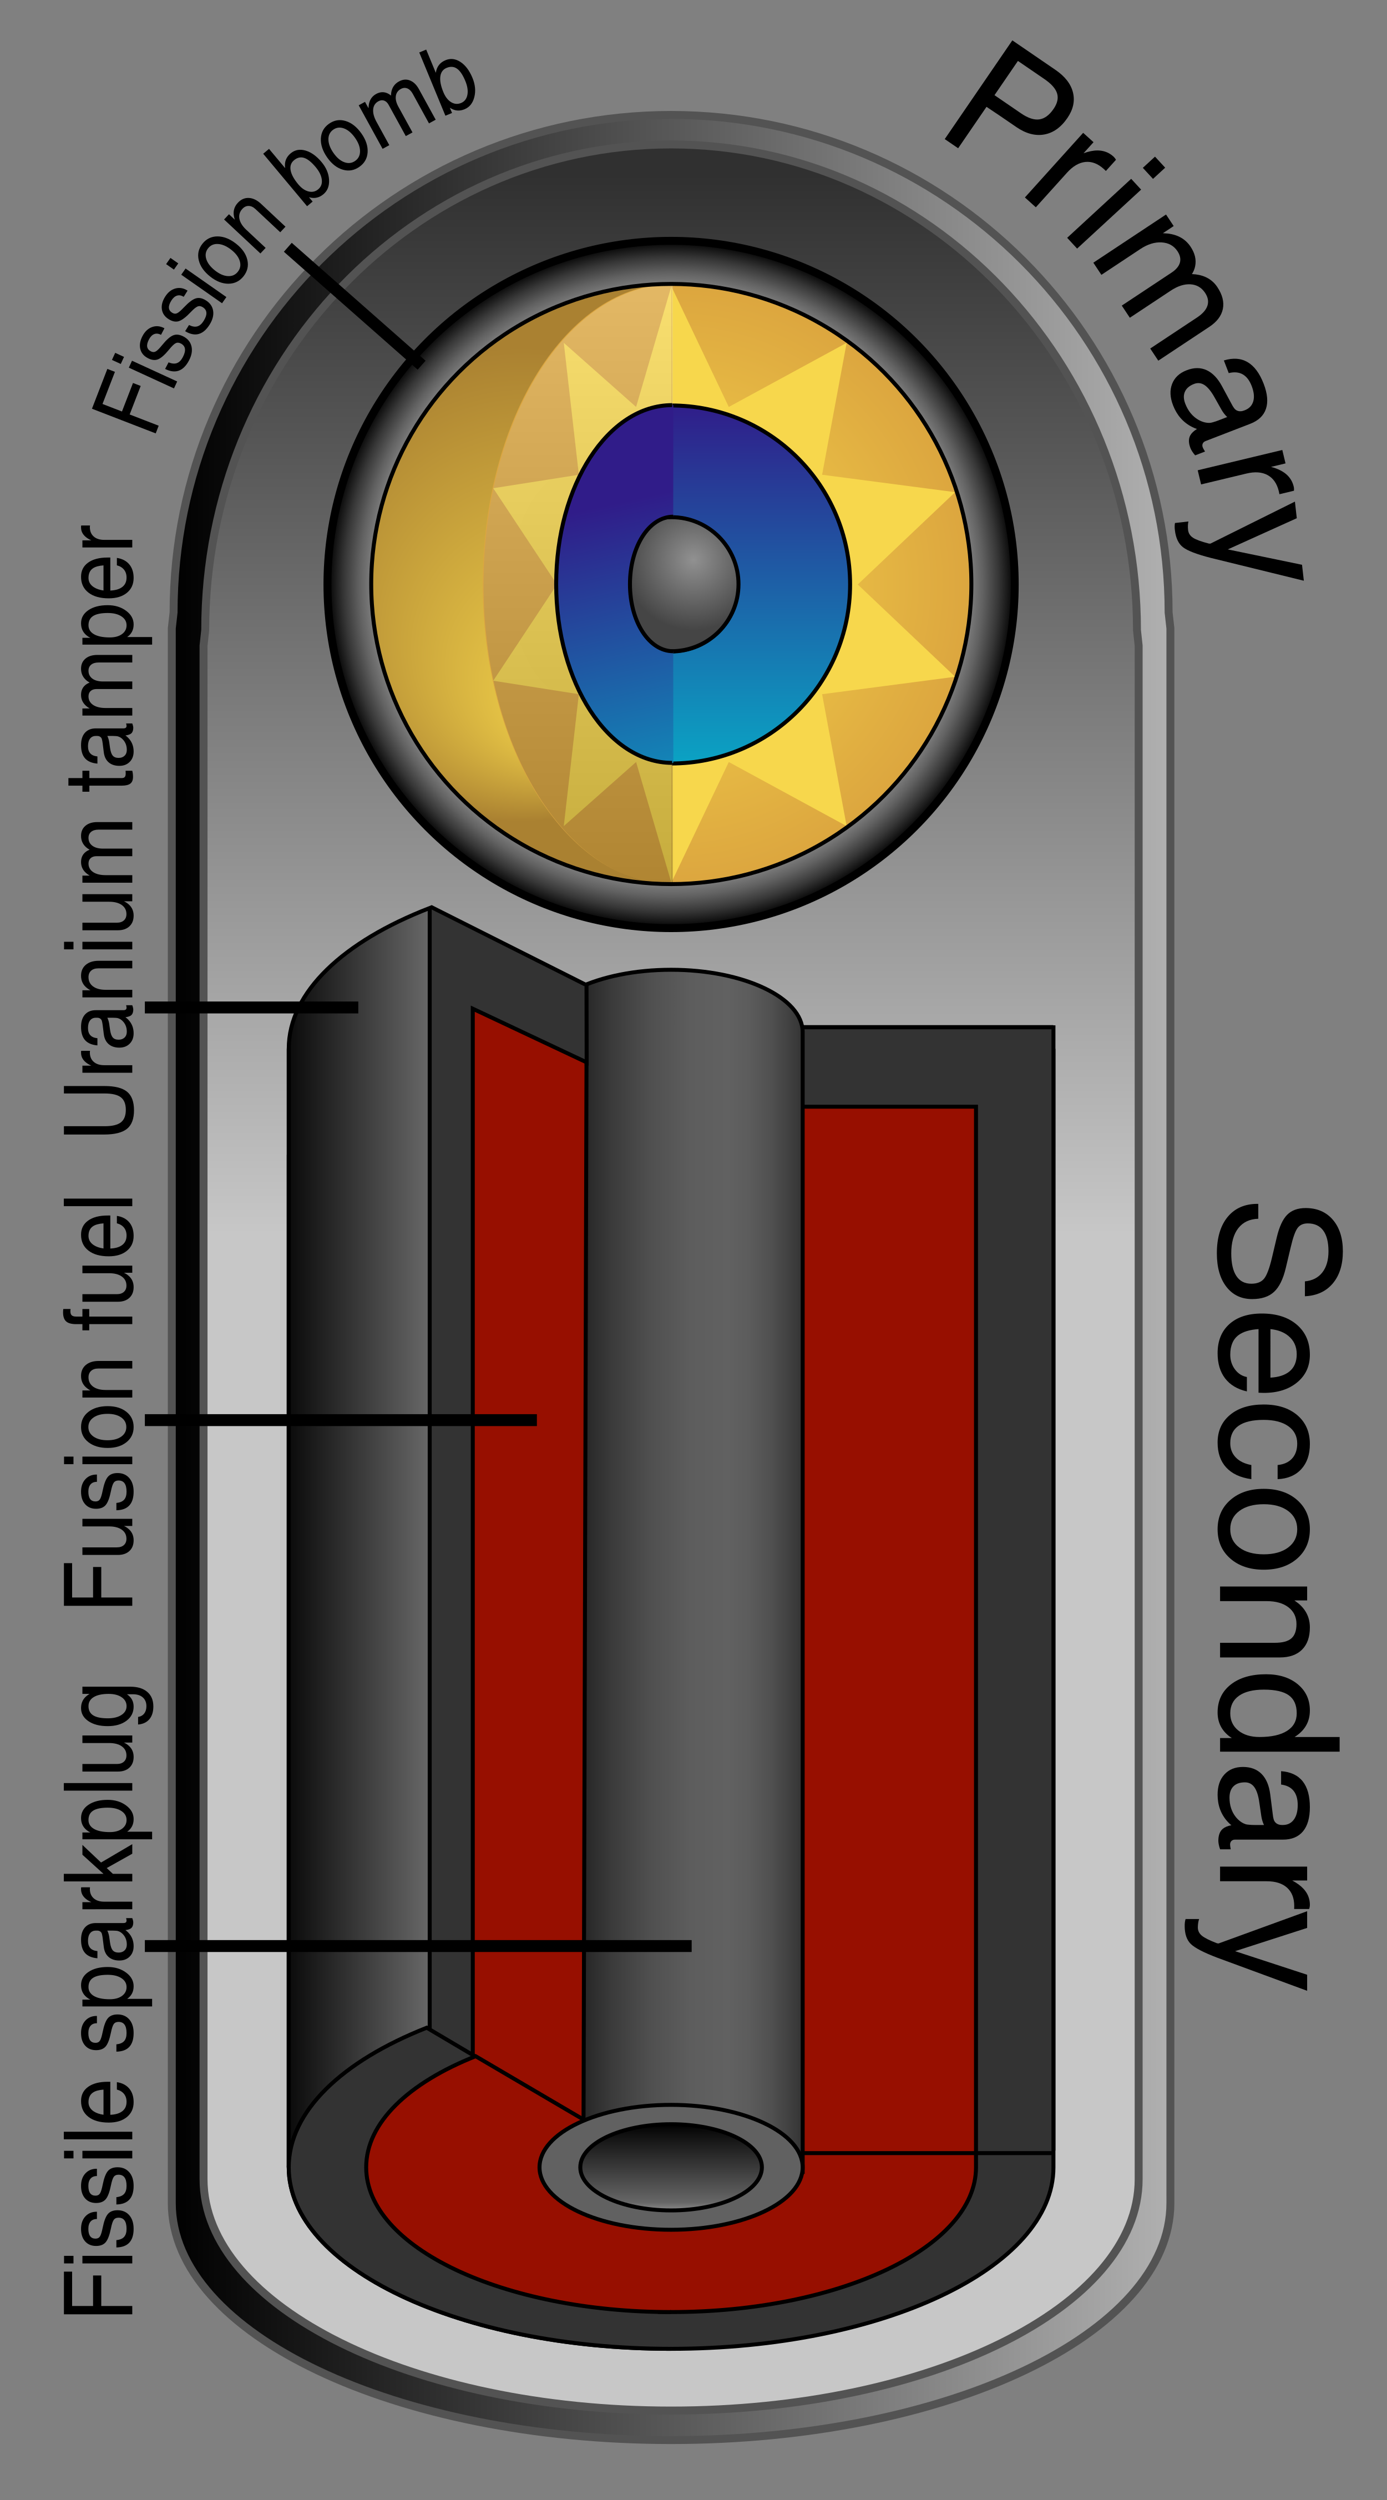 <?xml version="1.0" encoding="UTF-8" standalone="no"?>
<svg:svg
   xmlns:svg="http://www.w3.org/2000/svg"
   xmlns:xlink="http://www.w3.org/1999/xlink"
   xmlns:inkscape="http://www.inkscape.org/namespaces/inkscape"
   width="349.482"
   height="629.968"
   viewBox="0 0 349.482 629.968"
   overflow="visible"
   enable-background="new 0 0 349.482 629.968"
   xml:space="preserve"
   id="svg3425"
   inkscape:version="0.46"
   inkscape:output_extension="org.inkscape.output.svg.inkscape"><svg:rect x="0" y="0" width="349.482" height="629.968" fill="#808080" stroke="none"/><svg:defs
   id="defs3814"><svg:linearGradient
     y2="387.436"
     x2="68.205"
     y1="387.436"
     x1="123.082"
     gradientUnits="userSpaceOnUse"
     id="XMLID_28_">
				<svg:stop
   id="stop3628"
   style="stop-color:#8A8A8A"
   offset="0" />
				<svg:stop
   id="stop3630"
   style="stop-color:#606060"
   offset="0.322" />
				<svg:stop
   id="stop3632"
   style="stop-color:#000000"
   offset="0.994" />
			</svg:linearGradient><svg:linearGradient
     gradientTransform="matrix(-1,0,0,-1,339.264,876.538)"
     y2="341.315"
     x2="170.167"
     y1="319.596"
     x1="170.167"
     gradientUnits="userSpaceOnUse"
     id="XMLID_29_">
				<svg:stop
   id="stop3647"
   style="stop-color:#8A8A8A"
   offset="0" />
				<svg:stop
   id="stop3649"
   style="stop-color:#666666"
   offset="0.094" />
				<svg:stop
   id="stop3651"
   style="stop-color:#0B0B0B"
   offset="0.921" />
				<svg:stop
   id="stop3653"
   style="stop-color:#000000"
   offset="0.994" />
			</svg:linearGradient><svg:linearGradient
     inkscape:collect="always"
     xlink:href="#XMLID_28_"
     id="linearGradient3841"
     gradientUnits="userSpaceOnUse"
     x1="123.082"
     y1="387.436"
     x2="68.205"
     y2="387.436" /><svg:linearGradient
     gradientTransform="matrix(-1,0,0,-1,339.264,876.538)"
     y2="471.371"
     x2="266.509"
     y1="471.371"
     x1="266.509"
     gradientUnits="userSpaceOnUse"
     id="XMLID_25_">
				<svg:stop
   id="stop3570"
   style="stop-color:#8A8A8A"
   offset="0" />
				<svg:stop
   id="stop3572"
   style="stop-color:#555555"
   offset="0.309" />
				<svg:stop
   id="stop3574"
   style="stop-color:#272727"
   offset="0.619" />
				<svg:stop
   id="stop3576"
   style="stop-color:#0B0B0B"
   offset="0.857" />
				<svg:stop
   id="stop3578"
   style="stop-color:#000000"
   offset="0.994" />
			</svg:linearGradient><svg:linearGradient
     gradientTransform="matrix(-1,0,0,-1,339.264,876.538)"
     y2="473.481"
     x2="73.827"
     y1="473.481"
     x1="73.827"
     gradientUnits="userSpaceOnUse"
     id="XMLID_26_">
				<svg:stop
   id="stop3583"
   style="stop-color:#8A8A8A"
   offset="0" />
				<svg:stop
   id="stop3585"
   style="stop-color:#555555"
   offset="0.309" />
				<svg:stop
   id="stop3587"
   style="stop-color:#272727"
   offset="0.619" />
				<svg:stop
   id="stop3589"
   style="stop-color:#0B0B0B"
   offset="0.857" />
				<svg:stop
   id="stop3591"
   style="stop-color:#000000"
   offset="0.994" />
			</svg:linearGradient><svg:linearGradient
     y2="396.04"
     x2="202.249"
     y1="396.04"
     x1="135.943"
     gradientUnits="userSpaceOnUse"
     id="XMLID_27_">
				<svg:stop
   id="stop3600"
   style="stop-color:#000000"
   offset="0" />
				<svg:stop
   id="stop3602"
   style="stop-color:#1D1D1D"
   offset="0.122" />
				<svg:stop
   id="stop3604"
   style="stop-color:#3B3B3B"
   offset="0.276" />
				<svg:stop
   id="stop3606"
   style="stop-color:#505050"
   offset="0.427" />
				<svg:stop
   id="stop3608"
   style="stop-color:#5D5D5D"
   offset="0.575" />
				<svg:stop
   id="stop3610"
   style="stop-color:#616161"
   offset="0.714" />
				<svg:stop
   id="stop3612"
   style="stop-color:#5C5C5C"
   offset="0.795" />
				<svg:stop
   id="stop3614"
   style="stop-color:#4F4F4F"
   offset="0.885" />
				<svg:stop
   id="stop3616"
   style="stop-color:#393939"
   offset="0.979" />
				<svg:stop
   id="stop3618"
   style="stop-color:#333333"
   offset="1" />
			</svg:linearGradient><svg:linearGradient
     inkscape:collect="always"
     xlink:href="#XMLID_27_"
     id="linearGradient3869"
     gradientUnits="userSpaceOnUse"
     x1="135.943"
     y1="396.04"
     x2="202.249"
     y2="396.04" /><svg:radialGradient
     gradientUnits="userSpaceOnUse"
     gradientTransform="matrix(0,1,-1,0,316.413,-21.948)"
     fy="172.356"
     fx="206.228"
     r="59.775"
     cy="185.072"
     cx="169.097"
     id="XMLID_30_">
				<svg:stop
   id="stop3669"
   style="stop-color:#F6D64B"
   offset="0" />
				<svg:stop
   id="stop3671"
   style="stop-color:#AA8131"
   offset="1" />
			</svg:radialGradient><svg:radialGradient
     gradientUnits="userSpaceOnUse"
     gradientTransform="matrix(0.614,0,0,1,65.619,0)"
     fy="147.266"
     fx="132.205"
     r="59.171"
     cy="147.266"
     cx="132.205"
     id="XMLID_31_">
				<svg:stop
   id="stop3678"
   style="stop-color:#F6D64B"
   offset="0" />
				<svg:stop
   id="stop3680"
   style="stop-color:#F7D74C"
   offset="1" />
			</svg:radialGradient><svg:linearGradient
     gradientTransform="matrix(0,1,-1,0,316.413,-21.948)"
     y2="170.723"
     x2="244.806"
     y1="170.723"
     x1="93.586"
     gradientUnits="userSpaceOnUse"
     id="XMLID_32_">
				<svg:stop
   id="stop3685"
   style="stop-color:#FFFFFF"
   offset="0" />
				<svg:stop
   id="stop3687"
   style="stop-color:#000000"
   offset="1" />
			</svg:linearGradient><svg:radialGradient
     gradientUnits="userSpaceOnUse"
     gradientTransform="matrix(-1,0,0,-1,338.291,294.464)"
     fy="153.415"
     fx="163.557"
     r="17.711"
     cy="153.415"
     cx="163.557"
     id="XMLID_33_">
				<svg:stop
   id="stop3692"
   style="stop-color:#919191;stop-opacity:1;"
   offset="0" />
				<svg:stop
   id="stop3694"
   style="stop-color:#454545"
   offset="1" />
			</svg:radialGradient><svg:linearGradient
     gradientTransform="matrix(0,1,-1,0,316.413,-21.948)"
     y2="143.313"
     x2="232.033"
     y1="161.698"
     x1="148.798"
     gradientUnits="userSpaceOnUse"
     id="XMLID_34_">
				<svg:stop
   id="stop3699"
   style="stop-color:#301C89"
   offset="0" />
				<svg:stop
   id="stop3701"
   style="stop-color:#0BA1C3"
   offset="1" />
			</svg:linearGradient><svg:linearGradient
     inkscape:collect="always"
     xlink:href="#XMLID_34_"
     id="linearGradient4678"
     gradientUnits="userSpaceOnUse"
     gradientTransform="matrix(0,1,-1,0,316.413,-21.948)"
     x1="148.798"
     y1="161.698"
     x2="232.033"
     y2="143.313" /><svg:linearGradient
     inkscape:collect="always"
     xlink:href="#XMLID_32_"
     id="linearGradient4682"
     gradientUnits="userSpaceOnUse"
     gradientTransform="matrix(0,1,-1,0,316.413,-21.948)"
     x1="93.586"
     y1="170.723"
     x2="244.806"
     y2="170.723" /><svg:radialGradient
     inkscape:collect="always"
     xlink:href="#XMLID_30_"
     id="radialGradient4687"
     gradientUnits="userSpaceOnUse"
     gradientTransform="matrix(0,1,-1,0,316.413,-21.948)"
     cx="169.097"
     cy="185.072"
     fx="206.228"
     fy="172.356"
     r="59.775" /></svg:defs>
		<svg:g
   id="casing_copy_2">
			<svg:g
   id="g3430">
				<svg:linearGradient
   id="XMLID_18_"
   gradientUnits="userSpaceOnUse"
   x1="43.286"
   y1="321.883"
   x2="294.905"
   y2="321.883">
					<svg:stop
   offset="0"
   style="stop-color:#000000"
   id="stop3433" />
					<svg:stop
   offset="1"
   style="stop-color:#B0B0B0"
   id="stop3435" />
				</svg:linearGradient>
				<svg:path
   fill="url(#XMLID_18_)"
   stroke="#535353"
   stroke-width="2"
   d="M294.905,552.33V158.326l-0.449-4.007      c0-69.235-56.126-125.36-125.361-125.36c-69.233,0-125.359,56.125-125.359,125.36l-0.45,4.007v387.763v9      c0,32.98,56.327,59.719,125.812,59.719c69.482,0,125.808-26.738,125.808-59.719V552.33z"
   id="path3437" />
			</svg:g>
		</svg:g>
		<svg:g
   id="casing_copy_4">
			<svg:g
   id="g3440">
				<svg:path
   d="M39.234,109.198l-16.063-6.213l3.88-10.031L28,93.321l0.958,0.371l-3.131,8.094l4.906,1.898      l2.78-7.188l0.963,0.373l0.974,0.376l-2.78,7.188l7.313,2.829l-0.375,0.969L39.234,109.198z"
   id="path3442" />
				<svg:path
   d="M28.211,90.686l0.818-1.781l2.219,1.02l-0.818,1.781L28.211,90.686z M32.461,92.639l0.402-0.875      l0.402-0.875l11.375,5.227l-0.402,0.875l-0.402,0.875L32.461,92.639z"
   id="path3444" />
				<svg:path
   d="M40.568,84.368c-0.607-0.328-1.174-0.392-1.7-0.19c-0.526,0.202-0.971,0.651-1.336,1.347      c-0.377,0.719-0.526,1.328-0.449,1.827c0.078,0.499,0.386,0.889,0.925,1.171c0.442,0.232,0.856,0.24,1.242,0.025      s0.93-0.759,1.634-1.632c1.068-1.313,1.986-2.121,2.755-2.427c0.769-0.305,1.63-0.207,2.585,0.293      c1.1,0.577,1.776,1.408,2.027,2.494s0.043,2.266-0.625,3.54c-0.712,1.359-1.571,2.218-2.576,2.577s-2.154,0.214-3.447-0.436      l0.869-1.656c0.832,0.339,1.536,0.401,2.113,0.187c0.577-0.214,1.072-0.715,1.485-1.502c0.437-0.833,0.614-1.534,0.533-2.104      c-0.082-0.569-0.424-1.011-1.026-1.328c-0.485-0.254-0.927-0.277-1.328-0.07c-0.397,0.201-0.945,0.732-1.645,1.594      c-1.071,1.319-1.993,2.137-2.768,2.452c-0.761,0.309-1.623,0.211-2.585-0.293c-1.024-0.537-1.658-1.305-1.901-2.306      c-0.243-1-0.057-2.087,0.557-3.259c0.606-1.156,1.417-1.915,2.434-2.274c0.994-0.352,2.006-0.258,3.034,0.281l0.062,0.033      L40.568,84.368z"
   id="path3446" />
				<svg:path
   d="M46.282,74.791c-0.576-0.371-1.135-0.473-1.676-0.305s-1.022,0.589-1.445,1.265      c-0.437,0.698-0.637,1.301-0.601,1.809c0.037,0.508,0.312,0.923,0.826,1.245c0.422,0.264,0.833,0.304,1.233,0.118      c0.401-0.187,0.987-0.69,1.757-1.512c1.168-1.233,2.147-1.974,2.938-2.223c0.79-0.245,1.642-0.082,2.556,0.489      c1.053,0.659,1.665,1.538,1.834,2.637s-0.126,2.258-0.887,3.475c-0.812,1.298-1.732,2.086-2.761,2.365      c-1.029,0.279-2.165,0.045-3.408-0.702l0.977-1.563c0.805,0.401,1.503,0.518,2.095,0.349s1.123-0.63,1.594-1.383      c0.498-0.797,0.728-1.481,0.69-2.055c-0.038-0.573-0.345-1.04-0.921-1.4c-0.464-0.29-0.903-0.347-1.317-0.17      c-0.41,0.17-0.996,0.657-1.757,1.46c-1.166,1.231-2.146,1.974-2.941,2.229c-0.783,0.25-1.635,0.087-2.556-0.489      c-0.98-0.613-1.553-1.428-1.719-2.445c-0.166-1.017,0.103-2.088,0.806-3.212c0.694-1.109,1.561-1.806,2.6-2.089      c1.018-0.277,2.019-0.108,3.001,0.506l0.06,0.037L46.282,74.791z"
   id="path3448" />
				<svg:path
   d="M41.855,66.55l1.093-1.563l1.969,1.377l-1.093,1.563L41.855,66.55z M45.667,69.218l0.547-0.781      l0.546-0.781l10.281,7.193l-0.546,0.781l-0.547,0.781L45.667,69.218z"
   id="path3450" />
				<svg:path
   d="M57.597,71.486c-1.541,0.02-3.078-0.574-4.611-1.782c-1.572-1.238-2.541-2.617-2.906-4.137      c-0.364-1.52-0.059-2.899,0.916-4.137c0.98-1.245,2.25-1.867,3.811-1.866c1.561,0.001,3.127,0.621,4.7,1.859      c1.533,1.208,2.473,2.561,2.817,4.06s0.027,2.871-0.953,4.116C60.396,70.837,59.138,71.467,57.597,71.486z M60.418,65.773      c-0.301-1.004-1.012-1.948-2.133-2.831c-1.149-0.905-2.256-1.393-3.32-1.463c-1.063-0.07-1.907,0.291-2.531,1.083      c-0.623,0.792-0.776,1.697-0.458,2.715c0.318,1.018,1.052,1.979,2.201,2.884c1.121,0.883,2.205,1.353,3.252,1.409      s1.882-0.311,2.505-1.103S60.719,66.777,60.418,65.773z"
   id="path3452" />
				<svg:path
   d="M56.461,55.302l0.613-0.656l0.623-0.666l1.479,1.383c-0.094-0.276-0.166-0.542-0.214-0.8      c-0.271-1.335,0.058-2.498,0.985-3.489c0.798-0.853,1.719-1.253,2.763-1.199c1.045,0.054,2.068,0.55,3.07,1.487l6.151,5.754      l-0.658,0.703l-0.658,0.703l-6.239-5.836c-0.558-0.521-1.13-0.788-1.718-0.798c-0.587-0.011-1.115,0.234-1.583,0.734      c-0.678,0.726-0.93,1.557-0.756,2.493c0.175,0.937,0.752,1.863,1.73,2.778l4.882,4.566l-0.658,0.703l-0.658,0.703L56.461,55.302      z"
   id="path3454" />
				<svg:path
   d="M66.319,38.739l0.734-0.614l0.734-0.614l4.059,4.853l-0.014-0.138      c-0.186-1.455,0.283-2.651,1.404-3.589c1.049-0.877,2.29-1.114,3.72-0.71c1.431,0.404,2.789,1.374,4.074,2.91      c1.165,1.393,1.792,2.875,1.883,4.444c0.091,1.57-0.385,2.791-1.428,3.663c-1.029,0.861-2.175,1.127-3.436,0.799l-0.194-0.052      l0.917,1.097l-1.399,1.17L66.319,38.739z M80.185,47.695c0.719-0.601,1.019-1.411,0.9-2.43s-0.633-2.073-1.543-3.162      c-1.061-1.268-2.034-2.043-2.919-2.324c-0.885-0.281-1.733-0.083-2.544,0.596c-0.752,0.629-1.036,1.469-0.852,2.52      c0.185,1.051,0.824,2.231,1.919,3.541c0.815,0.975,1.683,1.577,2.602,1.804S79.479,48.286,80.185,47.695z"
   id="path3456" />
				<svg:path
   d="M86.375,42.755c-1.485-0.432-2.791-1.452-3.919-3.06c-1.155-1.647-1.689-3.254-1.605-4.819      c0.085-1.565,0.773-2.8,2.062-3.704c1.297-0.909,2.693-1.135,4.19-0.679c1.497,0.457,2.823,1.508,3.978,3.156      c1.127,1.608,1.643,3.183,1.546,4.724c-0.097,1.541-0.794,2.766-2.09,3.674C89.247,42.951,87.86,43.187,86.375,42.755z       M90.719,38.098c-0.003-1.054-0.417-2.17-1.242-3.348c-0.846-1.206-1.77-1.999-2.771-2.378s-1.916-0.279-2.741,0.299      c-0.825,0.579-1.23,1.403-1.216,2.475s0.445,2.21,1.291,3.416c0.826,1.178,1.733,1.948,2.723,2.31      c0.99,0.362,1.897,0.253,2.723-0.325C90.31,39.969,90.721,39.152,90.719,38.098z"
   id="path3458" />
				<svg:path
   d="M90.384,26.532l0.787-0.432l0.799-0.438l0.885,1.612l0.036-0.575c0.14-1.403,0.767-2.41,1.879-3.021      c0.91-0.5,1.805-0.581,2.685-0.245c0.376,0.15,0.729,0.366,1.06,0.647l0.063-0.742c0.199-1.276,0.848-2.216,1.947-2.819      c0.94-0.516,1.86-0.6,2.761-0.252c0.9,0.348,1.655,1.077,2.265,2.187l4.23,7.706l-0.844,0.463l-0.844,0.463l-4.089-7.45      c-0.375-0.684-0.83-1.135-1.364-1.354s-1.083-0.174-1.644,0.134c-0.734,0.403-1.155,1.003-1.262,1.801      c-0.108,0.798,0.112,1.697,0.661,2.695l3.543,6.455l-0.844,0.463l-0.844,0.463l-4.32-7.871      c-0.304-0.554-0.686-0.912-1.145-1.074s-0.939-0.105-1.441,0.17c-0.793,0.436-1.232,1.115-1.315,2.037      c-0.083,0.923,0.199,1.972,0.844,3.149l3.222,5.87l-0.844,0.463L96.404,37.5L90.384,26.532z"
   id="path3460" />
				<svg:path
   d="M105.641,13.219l0.875-0.362l0.875-0.362l2.419,5.85l0.027-0.138c0.253-1.464,1.058-2.477,2.413-3.037      c1.268-0.524,2.525-0.377,3.774,0.44c1.248,0.818,2.257,2.157,3.025,4.016c0.697,1.686,0.853,3.293,0.469,4.825      c-0.384,1.531-1.206,2.557-2.466,3.078c-1.244,0.514-2.42,0.422-3.531-0.276l-0.17-0.107l0.546,1.322l-1.667,0.689      L105.641,13.219z M116.173,25.953c0.871-0.36,1.404-1.046,1.598-2.059s0.02-2.177-0.524-3.494      c-0.635-1.533-1.334-2.568-2.098-3.103s-1.638-0.6-2.621-0.194c-0.911,0.377-1.438,1.097-1.579,2.159      c-0.141,1.063,0.116,2.386,0.771,3.97c0.487,1.179,1.138,2.016,1.95,2.51S115.318,26.306,116.173,25.953z"
   id="path3462" />
			</svg:g>
		</svg:g>
		<svg:g
   id="casing_copy_3">
			<svg:g
   id="g3465">
				<svg:path
   d="M255.08,10.17l1.674,1.146l9.196,6.296c2.412,1.651,3.881,3.549,4.408,5.693      c0.526,2.145,0.055,4.29-1.414,6.436c-1.617,2.361-3.561,3.743-5.83,4.147c-2.27,0.403-4.609-0.22-7.02-1.869      c-3.157-2.178-5.665-3.878-7.524-5.102l-7.146,10.438l-1.679-1.149l-1.696-1.161L255.08,10.17z M250.582,23.98l6.688,4.579      c1.749,1.197,3.283,1.705,4.602,1.523s2.518-1.063,3.599-2.641c0.957-1.397,1.251-2.699,0.882-3.904s-1.429-2.406-3.178-3.604      l-6.688-4.579L250.582,23.98z"
   id="path3467" />
				<svg:path
   d="M272.924,33.47l1.299,1.171l1.314,1.185l-2.512,2.787c0.627-0.229,1.232-0.403,1.817-0.523      c2.289-0.467,4.187-0.021,5.692,1.336c0.254,0.229,0.473,0.508,0.654,0.837l-2.539,2.815l-0.547-0.521      c-1.477-1.331-3.018-1.915-4.621-1.751c-1.605,0.164-3.148,1.067-4.631,2.711l-7.854,8.713l-1.375-1.239l-1.375-1.24      L272.924,33.47z"
   id="path3469" />
				<svg:path
   d="M285.021,45.058l1.253,1.359l1.252,1.359L271.4,62.637l-1.252-1.359l-1.253-1.359L285.021,45.058z       M291.023,39.469l2.563,2.781l-3.063,2.822l-2.563-2.781L291.023,39.469z"
   id="path3471" />
				<svg:path
   d="M293.804,54.051l0.958,1.445l0.97,1.463l-2.717,1.801l1.244,0.087      c2.553,0.299,4.466,1.407,5.738,3.326c1.09,1.646,1.474,3.274,1.149,4.888c-0.146,0.721-0.419,1.386-0.817,1.996l0.962,0.078      c2.416,0.305,4.233,1.377,5.452,3.217c1.271,1.918,1.731,3.746,1.38,5.485c-0.353,1.737-1.487,3.241-3.405,4.513l-12.863,8.526      l-1.015-1.531l-1.016-1.531l11.815-7.831c1.393-0.924,2.259-1.911,2.599-2.96c0.34-1.05,0.145-2.124-0.584-3.224      c-0.889-1.341-2.114-2.063-3.677-2.163c-1.563-0.103-3.229,0.433-4.998,1.606l-10.292,6.821l-1.015-1.531l-1.015-1.531      l12.552-8.319c1.142-0.758,1.84-1.596,2.094-2.513c0.254-0.919,0.05-1.877-0.61-2.873c-0.912-1.375-2.24-2.114-3.985-2.219      s-3.536,0.452-5.374,1.67l-9.813,6.504l-1.016-1.531l-1.015-1.531L293.804,54.051z"
   id="path3473" />
				<svg:path
   d="M295.576,102.127c-0.775-2.007-0.855-3.805-0.239-5.394c0.616-1.591,1.836-2.737,3.659-3.441      c1.834-0.708,3.507-0.719,5.018-0.032c1.51,0.687,2.809,2.039,3.896,4.058l2.407,4.467c0.187,0.369,0.391,0.709,0.613,1.02      c0.289,0.402,0.655,0.657,1.099,0.766c0.442,0.106,0.929,0.059,1.46-0.146l0.175-0.067c1.111-0.43,1.82-1.183,2.126-2.258      c0.305-1.077,0.17-2.358-0.404-3.846c-0.548-1.417-1.306-2.396-2.273-2.939s-2.137-0.645-3.507-0.307l-1.231-3.188      c2.308-0.701,4.3-0.561,5.976,0.422s3.025,2.796,4.048,5.441c0.963,2.493,1.157,4.601,0.583,6.322      c-0.574,1.72-1.896,2.98-3.963,3.779l-11.258,4.35c-0.345,0.133-0.582,0.346-0.711,0.637c-0.13,0.291-0.126,0.614,0.012,0.971      c0.039,0.102,0.11,0.246,0.212,0.434s0.222,0.385,0.361,0.594l-2.489,0.962c-0.256-0.281-0.493-0.592-0.712-0.932      s-0.378-0.637-0.476-0.891c-0.502-1.299-0.513-2.377-0.032-3.234c0.319-0.563,0.876-1.092,1.67-1.588      c-0.418-0.133-0.838-0.309-1.259-0.527C298.125,106.429,296.539,104.62,295.576,102.127z M306.987,105.936l2.227-0.86      c-0.553-0.52-1.037-1.146-1.452-1.88l-1.679-2.979c-0.871-1.57-1.728-2.633-2.567-3.187c-0.84-0.556-1.728-0.652-2.661-0.291      c-1.152,0.445-1.919,1.1-2.298,1.966c-0.38,0.864-0.348,1.871,0.097,3.02c0.699,1.811,1.783,3.151,3.252,4.021      c1.021,0.588,2.021,0.854,3,0.798c0.186-0.014,0.462-0.076,0.831-0.189C306.122,106.248,306.539,106.109,306.987,105.936z"
   id="path3475" />
				<svg:path
   d="M323.101,113.379l0.403,1.682l0.408,1.701l-3.646,0.875c0.643,0.168,1.236,0.369,1.783,0.604      c2.14,0.92,3.447,2.369,3.922,4.348c0.079,0.332,0.101,0.685,0.064,1.06l-3.652,0.876l-0.158-0.742      c-0.465-1.939-1.405-3.297-2.821-4.073c-1.416-0.777-3.2-0.907-5.353-0.391l-11.408,2.737l-0.428-1.781l-0.427-1.781      L323.101,113.379z"
   id="path3477" />
				<svg:path
   d="M305.063,140.565c-3.5-0.898-5.823-1.789-6.97-2.671c-1.146-0.884-1.831-2.323-2.056-4.321      c-0.087-0.65-0.079-1.25,0.024-1.798l3.386-0.382c-0.141,0.58-0.17,1.292-0.089,2.136c0.094,0.829,0.511,1.484,1.248,1.966      c0.739,0.479,2.074,0.97,4.005,1.469l0.35,0.004l0.047-0.006l21.271-10.577l0.234,2.084l0.237,2.104l-17.385,7.857v0.001      l18.707,3.873l0.226,1.999l0.228,2.02L305.063,140.565z"
   id="path3479" />
			</svg:g>
		</svg:g>
		<svg:g
   id="casing_copy">
			<svg:g
   id="g3482">
				<svg:linearGradient
   id="XMLID_19_"
   gradientUnits="userSpaceOnUse"
   x1="169.095"
   y1="43.877"
   x2="169.095"
   y2="311.092">
					<svg:stop
   offset="0"
   style="stop-color:#303030"
   id="stop3485" />
					<svg:stop
   offset="1"
   style="stop-color:#C7C7C7"
   id="stop3487" />
				</svg:linearGradient>
				<svg:path
   fill="url(#XMLID_19_)"
   stroke="#535353"
   stroke-width="2"
   d="M286.905,546.381V162.679l-0.421-3.911      c0-67.584-52.558-122.371-117.389-122.371c-64.831,0-117.388,54.787-117.388,122.371l-0.421,3.911v377.61v8.786      c0,32.193,52.745,58.294,117.812,58.294c65.063,0,117.808-26.101,117.808-58.294V546.381z"
   id="path3489" />
			</svg:g>
		</svg:g>
		<svg:g
   id="Layer_9">
			<svg:g
   id="g3492">
				<svg:path
   d="M328.799,322.856c1.896-0.178,3.359-0.928,4.391-2.25s1.547-3.098,1.547-5.33      c0-2.302-0.443-4.048-1.33-5.239c-0.885-1.191-2.18-1.787-3.883-1.787c-1.158,0-2.023,0.396-2.596,1.189      s-1.139,2.388-1.697,4.782l-1.25,5.253c-0.668,2.818-1.658,4.83-2.969,6.035c-1.299,1.207-3.135,1.811-5.512,1.811      c-2.73,0-4.895-1.035-6.492-3.105c-1.598-2.072-2.396-4.877-2.396-8.418c0-3.938,0.92-7.013,2.762-9.227      c1.814-2.16,4.297-3.24,7.449-3.24h0.227v3.75c-2.176,0.068-3.855,0.861-5.039,2.379s-1.773,3.631-1.773,6.339      c0,2.501,0.428,4.404,1.287,5.703s2.119,1.949,3.783,1.949c1.445,0,2.516-0.428,3.211-1.283c0.682-0.85,1.328-2.561,1.943-5.136      l1.246-5.26c0.629-2.658,1.502-4.555,2.623-5.691c1.119-1.131,2.668-1.695,4.648-1.695c2.881,0,5.166,0.981,6.852,2.944      c1.688,1.963,2.531,4.613,2.531,7.951c0,3.393-0.85,6.094-2.545,8.104c-1.697,2.012-4.035,3.086-7.018,3.223V322.856z"
   id="path3494" />
				<svg:path

   d="M306.799,340.957c0-3.107,0.986-5.55,2.959-7.329c1.975-1.779,4.701-2.668,8.182-2.668      c3.701,0,6.645,0.939,8.83,2.82c2.186,1.88,3.279,4.406,3.279,7.58c0,2.871-1.068,5.189-3.205,6.953      c-2.135,1.764-4.941,2.646-8.418,2.646l-1.314-0.044v-16.032c-2.197,0.15-3.873,0.651-5.025,1.502      c-1.4,1.042-2.1,2.688-2.1,4.938c0,1.412,0.393,2.646,1.178,3.703c0.787,1.056,1.789,1.7,3.01,1.934v3.625      c-2.398-0.548-4.227-1.643-5.486-3.285S306.799,343.542,306.799,340.957z M320.111,347.113c2.031-0.109,3.611-0.616,4.744-1.519      c1.254-0.999,1.881-2.463,1.881-4.391c0-1.943-0.723-3.496-2.168-4.658c-1.131-0.917-2.617-1.471-4.457-1.662V347.113z"
   id="path3496" />
				<svg:path

   d="M315.299,372.694c-2.766-0.384-4.873-1.363-6.324-2.938s-2.176-3.669-2.176-6.284      c0-2.916,1.047-5.244,3.145-6.982c2.096-1.739,4.92-2.608,8.469-2.608c3.551,0,6.377,0.899,8.48,2.7s3.156,4.221,3.156,7.261      c0,2.643-0.723,4.751-2.166,6.325s-3.43,2.417-5.959,2.526v-3.563c1.57-0.15,2.785-0.697,3.646-1.64      c0.859-0.943,1.291-2.2,1.291-3.771c0-1.858-0.752-3.317-2.252-4.376s-3.566-1.588-6.197-1.588      c-2.795,0-4.898,0.491-6.309,1.476c-1.412,0.983-2.117,2.445-2.117,4.386c0,1.435,0.461,2.634,1.385,3.597      c0.922,0.963,2.232,1.603,3.928,1.917V372.694z"
   id="path3498" />
				<svg:path

   d="M310.008,377.947c2.141-1.877,4.945-2.815,8.416-2.815c3.477,0,6.283,0.938,8.42,2.815      s3.205,4.331,3.205,7.362c0,3.058-1.068,5.521-3.205,7.392s-4.943,2.806-8.42,2.806c-3.471,0-6.275-0.936-8.416-2.806      s-3.209-4.334-3.209-7.392C306.799,382.278,307.867,379.824,310.008,377.947z M312.27,389.917      c1.523,1.143,3.574,1.714,6.154,1.714c2.572,0,4.621-0.571,6.148-1.714c1.525-1.143,2.289-2.679,2.289-4.608      c0-1.932-0.764-3.465-2.289-4.6c-1.527-1.136-3.576-1.703-6.148-1.703c-2.58,0-4.631,0.567-6.154,1.703      c-1.523,1.135-2.283,2.668-2.283,4.6C309.986,387.239,310.746,388.775,312.27,389.917z"
   id="path3500" />
				<svg:path

   d="M329.361,399.739v1.741v1.762h-3.209l1.086,0.819c1.873,1.596,2.811,3.596,2.811,5.998      c0,2.416-0.658,4.278-1.973,5.589s-3.182,1.966-5.604,1.966h-15.049v-1.844v-1.844h13.791c1.928,0,3.32-0.372,4.176-1.116      s1.283-1.948,1.283-3.612c0-1.773-0.674-3.179-2.021-4.216s-3.172-1.556-5.469-1.556h-11.76v-1.844v-1.844H329.361z"
   id="path3502" />
				<svg:path

   d="M306.799,431.479c0-2.943,1.1-5.285,3.299-7.023s5.17-2.607,8.912-2.607      c3.303,0,5.967,0.842,7.996,2.525c2.027,1.684,3.043,3.882,3.043,6.593c0,2.696-1.143,4.832-3.426,6.407l-0.41,0.287h11.336      v1.844v1.844h-30.125v-1.7v-1.721h2.963l-0.676-0.473C307.77,435.935,306.799,433.943,306.799,431.479z M326.736,431.692      c0-2.065-0.662-3.576-1.984-4.533s-3.422-1.436-6.299-1.436c-2.713,0-4.803,0.516-6.268,1.549      c-1.467,1.032-2.199,2.506-2.199,4.42c0,1.791,0.674,3.233,2.023,4.327s3.135,1.642,5.354,1.642c3,0,5.313-0.517,6.938-1.549      C325.924,435.079,326.736,433.606,326.736,431.692z"
   id="path3504" />
				<svg:path

   d="M306.799,452.19c0-2.145,0.574-3.845,1.725-5.101s2.703-1.884,4.662-1.884      c1.971,0,3.537,0.59,4.701,1.771s1.891,2.905,2.178,5.172l0.637,5.019c0.041,0.41,0.109,0.799,0.205,1.168      c0.123,0.478,0.369,0.846,0.738,1.105s0.836,0.39,1.398,0.39h0.184c1.178,0,2.1-0.443,2.764-1.328      c0.664-0.886,0.996-2.119,0.996-3.699c0-1.534-0.352-2.732-1.053-3.596s-1.746-1.385-3.135-1.564v-3.375      c2.408,0.178,4.219,1.028,5.432,2.55c1.211,1.521,1.818,3.701,1.818,6.539c0,2.658-0.58,4.684-1.736,6.074      s-2.844,2.087-5.063,2.087h-12.074c-0.371,0-0.668,0.113-0.895,0.341c-0.227,0.227-0.338,0.533-0.338,0.919      c0,0.11,0.014,0.272,0.041,0.485s0.068,0.444,0.123,0.692h-2.67c-0.137-0.356-0.246-0.733-0.328-1.131s-0.123-0.733-0.123-1.007      c0-1.398,0.381-2.412,1.141-3.042c0.502-0.411,1.213-0.706,2.137-0.884c-0.342-0.273-0.67-0.587-0.984-0.942      C307.625,457.106,306.799,454.853,306.799,452.19z M316.086,459.831h2.4c-0.328-0.682-0.555-1.438-0.678-2.269l-0.492-3.371      c-0.248-1.771-0.666-3.065-1.254-3.883c-0.586-0.817-1.383-1.226-2.391-1.226c-1.244,0-2.199,0.333-2.869,1.001      s-1.004,1.614-1.004,2.841c0,1.934,0.529,3.568,1.592,4.903c0.744,0.912,1.586,1.519,2.523,1.819      c0.18,0.054,0.461,0.095,0.848,0.122C315.162,459.81,315.604,459.831,316.086,459.831z"
   id="path3506" />
				<svg:path

   d="M329.361,470.315v1.741v1.762h-3.754c0.592,0.313,1.129,0.647,1.611,1.003      c1.887,1.391,2.83,3.103,2.83,5.136c0,0.342-0.063,0.69-0.186,1.046h-3.773l0.021-0.757c0-1.993-0.602-3.532-1.803-4.616      c-1.203-1.085-2.916-1.627-5.141-1.627h-11.744v-1.844v-1.844H329.361z"
   id="path3508" />
				<svg:path

   d="M306.695,493.261c-3.377-1.285-5.586-2.43-6.627-3.434c-1.037-1.005-1.559-2.512-1.559-4.521      c-0.014-0.656,0.063-1.251,0.227-1.784h3.408c-0.203,0.561-0.313,1.265-0.326,2.112c0,0.834,0.34,1.531,1.02,2.092      c0.682,0.561,1.953,1.196,3.818,1.907l0.346,0.044h0.041l22.318-8.126v2.096v2.117l-18.15,5.855v0.004l18.15,5.941v2.011v2.032      L306.695,493.261z"
   id="path3510" />
			</svg:g>
		</svg:g>
		<svg:g
   id="base_primary">
			
				<svg:radialGradient
   id="XMLID_20_"
   cx="169.096"
   cy="147.266"
   r="86.585"
   fx="169.096"
   fy="147.266"
   gradientUnits="userSpaceOnUse">
				<svg:stop
   offset="0"
   style="stop-color:#FFFFFF"
   id="stop3514" />
				<svg:stop
   offset="0.373"
   style="stop-color:#FDFDFD"
   id="stop3516" />
				<svg:stop
   offset="0.507"
   style="stop-color:#F6F6F6"
   id="stop3518" />
				<svg:stop
   offset="0.603"
   style="stop-color:#EBEBEB"
   id="stop3520" />
				<svg:stop
   offset="0.68"
   style="stop-color:#DADADA"
   id="stop3522" />
				<svg:stop
   offset="0.746"
   style="stop-color:#C4C4C4"
   id="stop3524" />
				<svg:stop
   offset="0.805"
   style="stop-color:#A8A8A8"
   id="stop3526" />
				<svg:stop
   offset="0.858"
   style="stop-color:#888888"
   id="stop3528" />
				<svg:stop
   offset="0.907"
   style="stop-color:#626262"
   id="stop3530" />
				<svg:stop
   offset="0.952"
   style="stop-color:#373737"
   id="stop3532" />
				<svg:stop
   offset="0.993"
   style="stop-color:#090909"
   id="stop3534" />
				<svg:stop
   offset="1"
   style="stop-color:#000000"
   id="stop3536" />
			</svg:radialGradient>
			<svg:circle

   fill="url(#XMLID_20_)"
   stroke="#000000"
   stroke-width="2"
   cx="169.095"
   cy="147.267"
   r="86.585"
   id="circle3538" /> 
			
				<svg:radialGradient
   id="XMLID_21_"
   cx="169.096"
   cy="147.266"
   r="75.61"
   fx="169.096"
   fy="147.266"
   gradientUnits="userSpaceOnUse">
				<svg:stop
   offset="0"
   style="stop-color:#F6D64B"
   id="stop3541" />
				<svg:stop
   offset="1"
   style="stop-color:#DCA63F"
   id="stop3543" />
			</svg:radialGradient>
			<svg:circle

   fill="url(#XMLID_21_)"
   cx="169.096"
   cy="147.267"
   r="75.61"
   id="circle3545" /> 
			
				<svg:radialGradient
   id="XMLID_22_"
   cx="169.096"
   cy="147.266"
   r="73.434"
   fx="169.096"
   fy="147.266"
   gradientUnits="userSpaceOnUse">
				<svg:stop
   offset="0"
   style="stop-color:#F6D64B"
   id="stop3548" />
				<svg:stop
   offset="1"
   style="stop-color:#F7D74C"
   id="stop3550" />
			</svg:radialGradient>
			<svg:polygon

   fill="url(#XMLID_22_)"
   points="169.096,72.013 183.631,102.535 213.331,86.384 207.146,119.621      240.665,124.011 216.13,147.266 240.665,170.521 207.146,174.912 213.331,208.147 183.631,191.998 169.096,222.52      154.562,191.998 124.864,208.147 131.045,174.912 97.526,170.521 122.063,147.266 97.526,124.011 131.045,119.621      124.864,86.384 154.562,102.535 "
   id="polygon3552" />
			<svg:linearGradient
   id="XMLID_23_"
   gradientUnits="userSpaceOnUse"
   x1="169.096"
   y1="191.476"
   x2="169.096"
   y2="100.972">
				<svg:stop
   offset="0"
   style="stop-color:#0BA1C3"
   id="stop3555" />
				<svg:stop
   offset="1"
   style="stop-color:#301C89"
   id="stop3557" />
			</svg:linearGradient>
			<svg:circle

   fill="url(#XMLID_23_)"
   stroke="#000000"
   cx="169.095"
   cy="147.267"
   r="45.103"
   id="circle3559" /> 
			
				<svg:radialGradient
   id="XMLID_24_"
   cx="176.025"
   cy="137.828"
   r="29.119"
   fx="176.025"
   fy="137.828"
   gradientUnits="userSpaceOnUse">
				<svg:stop
   offset="0"
   style="stop-color:#B5B5B5"
   id="stop3562" />
				<svg:stop
   offset="1"
   style="stop-color:#454545"
   id="stop3564" />
			</svg:radialGradient>
			<svg:circle

   fill="url(#XMLID_24_)"
   stroke="#000000"
   cx="169.096"
   cy="147.267"
   r="16.885"
   id="circle3566" /> 
		</svg:g>
		<svg:line
   style="fill:url(#XMLID_25_);stroke:#000000"
   id="line3580"
   y2="546.083"
   x2="72.754"
   y1="264.253"
   x1="72.754"
 /><svg:line
   style="fill:url(#XMLID_26_);stroke:#000000"
   id="line3593"
   y2="264.253"
   x2="265.437"
   y1="541.863"
   x1="265.437"
 /><svg:path
   style="fill:#333333;stroke:#000000"
   id="path3595"
   d="M 90.329,258.845 L 265.437,258.845 L 265.436,546.083 C 265.436,571.339 222.303,591.814 169.096,591.814 C 115.888,591.814 72.754,571.338 72.754,546.083 L 72.754,291.082 L 90.329,258.845 z"
 /><svg:path
   style="fill:#970f00;stroke:#000000"
   id="path3597"
   d="M 92.267,278.845 L 92.267,546.083 C 92.267,566.224 126.664,582.552 169.096,582.552 C 211.526,582.552 245.925,566.224 245.925,546.083 L 245.924,278.845 L 92.267,278.845 z"
 /><svg:path
   style="fill:#333333;fill-opacity:1;fill-rule:evenodd;stroke:none;stroke-width:1px;stroke-linecap:butt;stroke-linejoin:miter;stroke-opacity:1"
   d="M 108.68,228.698 L 149.603,249.364 L 149.379,274.409 L 108.68,256.296 L 108.68,228.698 z"
   id="path3879" /><svg:path
   style="fill:url(#linearGradient3869);stroke:#000000"
   id="path3620"
   d="M 135.943,546.672 L 135.943,260.083 C 135.943,251.392 150.786,244.346 169.096,244.346 C 187.406,244.346 202.249,251.392 202.249,260.083 L 202.249,547.733"
 /><svg:rect
   style="opacity:1;fill:#333333;fill-opacity:1;fill-rule:nonzero;stroke:none;stroke-width:5;stroke-linecap:butt;stroke-linejoin:miter;marker:none;marker-start:none;marker-mid:none;marker-end:none;stroke-miterlimit:4;stroke-dasharray:none;stroke-dashoffset:0;stroke-opacity:1;visibility:visible;display:inline;overflow:visible;enable-background:accumulate"
   id="rect4655"
   width="19.567"
   height="29.406"
   x="128.471"
   y="248.121" />
		<svg:polygon
   style="fill:#333333"
   id="polygon3623"
   points="119.85,518.091 119.85,234 108.69,228.693 107.328,469.14 107.091,510.909 119.85,518.091 "
 /><svg:path
   style="fill:#970f00;fill-opacity:1;stroke:#000000;stroke-opacity:1"
   d="M 119.125,254.156 L 119.125,518.25 L 147.031,534.594 L 147.781,267.656 L 119.125,254.156 z"
   id="polygon3625" /><svg:path
   style="fill:url(#linearGradient3841);stroke:#000000"
   id="path3634"
   d="M 72.754,546.083 L 72.754,264.253 C 72.754,249.945 86.596,237.172 108.271,228.787 L 108.271,528.125"
 /><svg:path
   style="fill:#333333;stroke:#000000"
   id="path3636"

   d="" /><svg:path
   style="fill:#333333;stroke:#000000"
   id="path3638"
   d="M 169.096,591.815 C 115.888,591.815 72.754,571.339 72.754,546.084 C 72.754,531.94 86.279,519.297 107.525,510.909 L 147.386,534.499"
 /><svg:path
   style="fill:#970f00;stroke:#000000"
   id="path3640"

   d="" /><svg:path
   style="fill:#970f00;stroke:#000000"
   id="path3642"
   d="M 169.096,582.552 C 126.664,582.552 92.267,566.224 92.267,546.083 C 92.267,534.837 102.991,524.78 119.85,518.091 L 147.388,534.265"
 /><svg:ellipse
   style="fill:#616161;stroke:#000000"
   id="ellipse3644"
   ry="15.737"
   rx="33.153"
   cy="546.083"
   cx="169.096"
 /><svg:ellipse
   style="fill:url(#XMLID_29_);stroke:#000000"
   id="ellipse3655"
   ry="10.859"
   rx="22.877"
   cy="546.083"
   cx="169.096"
 /><svg:line
   style="fill:#970f00;stroke:#000000"
   id="line3657"
   y2="542.503"
   x2="265.22"
   y1="542.503"
   x1="202.078"
 /><svg:path
   style="fill:#970f00;stroke:#000000"
   id="path3659"

   d="" /><svg:path
   style="fill:#970f00;stroke:#000000"
   id="path3661"

   d="" /><svg:line
   style="fill:#970f00;stroke:#000000"
   id="line3663"
   y2="258.792"
   x2="265.4"
   y1="258.792"
   x1="202.4"
 /><svg:line
   style="fill:#970f00;stroke:#000000"
   id="line3665"
   y2="248.059"
   x2="147.47"
   y1="228.489"
   x1="108.547"
 />
		<svg:path
   style="fill:url(#radialGradient4687)"
   id="path3673"
   d="M 169.146,222.759 C 127.388,222.759 93.536,188.904 93.537,147.147 C 93.537,105.39 127.388,71.538 169.146,71.539 L 169.146,222.759 z"
 /><svg:path
   style="fill:#dca63f"
   id="path3675"
   d="M 169.346,222.759 C 142.995,222.759 121.632,188.904 121.631,147.147 C 121.631,105.39 142.995,71.537 169.346,71.537 L 169.346,222.759 z"
 /><svg:polygon
   style="fill:url(#XMLID_31_)"
   id="polygon3682"
   points="169.196,72.013 160.278,102.535 142.057,86.384 145.849,119.621 124.283,123.011 140.338,147.266 124.283,171.521 145.849,174.912 142.057,208.147 160.278,191.998 169.196,222.52 169.196,72.013 "
 /><svg:path
   style="opacity:0.2;fill:url(#linearGradient4682)"
   id="path3689"
   d="M 169.546,222.857 C 143.194,222.857 121.833,189.004 121.833,147.247 C 121.834,105.489 143.195,71.638 169.546,71.637 L 169.546,222.857 z"
 /><svg:circle
   style="fill:url(#XMLID_33_);stroke:#000000"
   id="circle3696"
   r="16.885"
   cy="147.197"
   cx="169.196"
 /><svg:path
   style="fill:url(#linearGradient4678)"
   id="path3703"
   d="M 169.659,102.08 C 153.522,102.08 140.439,122.258 140.44,147.149 C 140.439,172.039 153.522,192.217 169.659,192.217 L 169.628,164.189 C 163.501,164.189 158.732,156.577 158.732,147.188 C 158.732,137.8 163.501,130.188 169.628,130.188 L 169.659,102.08 z"
 /><svg:path
   style="fill:none;stroke:#000000"
   id="path3705"
   d="M 169.628,164.089 C 163.499,164.089 158.732,156.578 158.732,147.188 C 158.732,137.8 163.501,130.188 169.628,130.188"
 /><svg:path
   style="fill:none;stroke:#000000"
   id="path3707"
   d="M 169.359,102.08 C 153.222,102.08 140.14,122.257 140.139,147.147 C 140.14,172.038 153.222,192.216 169.359,192.216"
 /><svg:circle
   style="fill:none;stroke:#000000"
   id="circle3709"
   r="75.61"
   cy="147.149"
   cx="169.146"
 />
		<svg:g
   id="Layer_11">
			<svg:g

   id="g3712">
				<svg:path

   d="M33.328,404.605H16.109v-10.75h1.025h1.037v8.656h5.281v-7.688h1.025h1.037v7.688h7.813v1.047V404.605      z"
   id="path3714" />
				<svg:path

   d="M29.45,389.878c0.752,0,1.342-0.192,1.769-0.579c0.427-0.386,0.64-0.915,0.64-1.585      c0-0.97-0.39-1.732-1.169-2.285c-0.779-0.555-1.855-0.832-3.226-0.832h-6.699v-0.953v-0.953h12.563v0.889v0.902H31.23      c0.268,0.119,0.523,0.266,0.767,0.438c1.117,0.781,1.675,1.838,1.675,3.169c0,1.142-0.354,2.044-1.063,2.705      s-1.671,0.991-2.886,0.991h-8.957v-0.953v-0.953H29.45z"
   id="path3716" />
				<svg:path

   d="M24.421,373.371c-0.691-0.009-1.224,0.201-1.597,0.631c-0.373,0.428-0.56,1.041-0.56,1.838      c0,0.823,0.15,1.44,0.45,1.852c0.3,0.412,0.754,0.617,1.362,0.617c0.499,0,0.87-0.185,1.111-0.555      c0.242-0.371,0.472-1.109,0.69-2.215c0.337-1.666,0.775-2.814,1.314-3.445c0.54-0.627,1.35-0.941,2.43-0.941      c1.244,0,2.23,0.422,2.958,1.266s1.091,1.984,1.091,3.422c0,1.532-0.362,2.69-1.086,3.474c-0.724,0.784-1.81,1.188-3.258,1.214      v-1.844c0.89-0.086,1.539-0.359,1.948-0.817c0.41-0.458,0.614-1.133,0.614-2.024c0-0.941-0.167-1.646-0.503-2.113      c-0.335-0.467-0.843-0.701-1.522-0.701c-0.546,0-0.948,0.186-1.206,0.555c-0.258,0.361-0.496,1.087-0.714,2.174      c-0.336,1.665-0.774,2.816-1.314,3.455c-0.532,0.628-1.341,0.941-2.429,0.941c-1.158,0-2.078-0.387-2.758-1.162      c-0.681-0.774-1.021-1.824-1.021-3.15c0-1.309,0.368-2.358,1.103-3.15c0.72-0.774,1.662-1.162,2.827-1.162h0.07V373.371z"
   id="path3718" />
				<svg:path

   d="M16.14,368.917v-1.906h2.375v1.906H16.14z M20.765,368.917v-0.953v-0.953h12.563v0.953v0.953H20.765z"
   id="path3720" />
				<svg:path

   d="M31.872,363.376c-1.2,0.967-2.777,1.451-4.731,1.451c-2.012,0-3.635-0.484-4.869-1.451      c-1.233-0.969-1.85-2.24-1.85-3.814c0-1.583,0.617-2.855,1.85-3.82c1.233-0.963,2.856-1.445,4.869-1.445      c1.955,0,3.532,0.482,4.731,1.445c1.2,0.965,1.8,2.237,1.8,3.82C33.671,361.136,33.072,362.408,31.872,363.376z M30.54,357.14      c-0.858-0.604-2.002-0.906-3.431-0.906c-1.466,0-2.64,0.303-3.521,0.906c-0.881,0.605-1.322,1.412-1.322,2.422      s0.441,1.817,1.322,2.422s2.055,0.906,3.521,0.906c1.429,0,2.572-0.302,3.431-0.906c0.859-0.604,1.288-1.412,1.288-2.422      S31.398,357.746,30.54,357.14z"
   id="path3722" />
				<svg:path

   d="M20.765,352.131v-0.889v-0.901h2.023c-0.258-0.137-0.492-0.283-0.703-0.438      c-1.109-0.789-1.664-1.862-1.664-3.219c0-1.167,0.401-2.088,1.202-2.762s1.889-1.011,3.265-1.011h8.44v0.953v0.953h-8.569      c-0.766,0-1.368,0.198-1.805,0.593s-0.657,0.935-0.657,1.621c0,0.996,0.385,1.776,1.155,2.343c0.77,0.566,1.827,0.85,3.171,0.85      h6.706v0.953v0.953H20.765z"
   id="path3724" />
				<svg:path

   d="M22.484,331.728h10.844v0.953v0.953H22.484v1.563h-1.719v-1.563h-1.578      c-1.169,0-2.011-0.232-2.525-0.695c-0.514-0.465-0.771-1.225-0.771-2.281c0-0.3,0.02-0.578,0.059-0.836h1.832      c-0.031,0.172-0.047,0.355-0.047,0.553c0,0.48,0.112,0.827,0.337,1.037c0.225,0.211,0.6,0.316,1.126,0.316h1.568v-1.906h1.719      V331.728z"
   id="path3726" />
				<svg:path

   d="M29.45,326.083c0.752,0,1.342-0.193,1.769-0.58c0.427-0.386,0.64-0.914,0.64-1.584      c0-0.971-0.39-1.732-1.169-2.286s-1.855-0.831-3.226-0.831h-6.699v-0.953v-0.953h12.563v0.889v0.901H31.23      c0.268,0.12,0.523,0.267,0.767,0.438c1.117,0.781,1.675,1.838,1.675,3.168c0,1.143-0.354,2.045-1.063,2.705      c-0.709,0.662-1.671,0.992-2.886,0.992h-8.957v-0.953v-0.953H29.45z"
   id="path3728" />
				<svg:path

   d="M33.671,311.398c0,1.573-0.565,2.824-1.696,3.753c-1.13,0.929-2.654,1.393-4.571,1.393      c-2.183,0-3.892-0.483-5.128-1.449s-1.854-2.296-1.854-3.987c0-1.521,0.594-2.708,1.782-3.563      c1.188-0.854,2.83-1.282,4.924-1.282h0.668v8.321c1.244-0.053,2.209-0.324,2.897-0.815c0.798-0.552,1.196-1.371,1.196-2.458      c0-0.793-0.211-1.455-0.635-1.986c-0.424-0.529-1.024-0.895-1.802-1.093v-1.875c1.344,0.206,2.383,0.748,3.117,1.625      S33.671,309.998,33.671,311.398z M26.078,308.24c-1.17,0.086-2.048,0.327-2.634,0.723c-0.765,0.509-1.147,1.322-1.147,2.442      c0,0.965,0.445,1.74,1.334,2.325c0.648,0.423,1.463,0.703,2.447,0.84V308.24z"
   id="path3730" />
				<svg:path

   d="M16.078,303.91v-0.953v-0.953h17.25v0.953v0.953H16.078z"
   id="path3732" />
			</svg:g>
			<svg:line

   fill="#FFFFFF"
   stroke="#000000"
   stroke-width="3"
   x1="36.498"
   y1="357.819"
   x2="135.278"
   y2="357.819"
   id="line3734" />
			<svg:g

   id="g3736">
				<svg:path

   d="M33.328,583.117H16.109v-10.75h1.025h1.037v8.656h5.281v-7.688h1.025h1.037v7.688h7.813v1.047V583.117      z"
   id="path3738" />
				<svg:path

   d="M16.14,570.296v-1.906h2.375v1.906H16.14z M20.765,570.296v-0.953v-0.953h12.563v0.953v0.953H20.765z"
   id="path3740" />
				<svg:path

   d="M24.421,559.114c-0.691-0.009-1.224,0.202-1.597,0.63c-0.373,0.43-0.56,1.042-0.56,1.839      c0,0.823,0.15,1.44,0.45,1.852c0.3,0.411,0.754,0.617,1.362,0.617c0.499,0,0.87-0.185,1.111-0.554      c0.242-0.371,0.472-1.109,0.69-2.215c0.337-1.667,0.775-2.815,1.314-3.446c0.54-0.628,1.35-0.941,2.43-0.941      c1.244,0,2.23,0.422,2.958,1.266s1.091,1.984,1.091,3.422c0,1.532-0.362,2.69-1.086,3.474c-0.724,0.783-1.81,1.188-3.258,1.214      v-1.844c0.89-0.087,1.539-0.358,1.948-0.817c0.41-0.458,0.614-1.133,0.614-2.023c0-0.943-0.167-1.648-0.503-2.115      c-0.335-0.467-0.843-0.7-1.522-0.7c-0.546,0-0.948,0.185-1.206,0.554c-0.258,0.363-0.496,1.088-0.714,2.175      c-0.336,1.665-0.774,2.817-1.314,3.455c-0.532,0.628-1.341,0.941-2.429,0.941c-1.158,0-2.078-0.388-2.758-1.162      s-1.021-1.825-1.021-3.15c0-1.308,0.368-2.358,1.103-3.15c0.72-0.774,1.662-1.162,2.827-1.162h0.07V559.114z"
   id="path3742" />
				<svg:path

   d="M24.421,548.286c-0.691-0.009-1.224,0.202-1.597,0.63c-0.373,0.43-0.56,1.042-0.56,1.839      c0,0.823,0.15,1.44,0.45,1.852c0.3,0.411,0.754,0.617,1.362,0.617c0.499,0,0.87-0.185,1.111-0.554      c0.242-0.371,0.472-1.109,0.69-2.215c0.337-1.667,0.775-2.815,1.314-3.446c0.54-0.628,1.35-0.941,2.43-0.941      c1.244,0,2.23,0.422,2.958,1.266s1.091,1.984,1.091,3.422c0,1.532-0.362,2.69-1.086,3.474c-0.724,0.783-1.81,1.188-3.258,1.214      v-1.844c0.89-0.087,1.539-0.358,1.948-0.817c0.41-0.458,0.614-1.133,0.614-2.023c0-0.943-0.167-1.648-0.503-2.115      c-0.335-0.467-0.843-0.7-1.522-0.7c-0.546,0-0.948,0.185-1.206,0.554c-0.258,0.363-0.496,1.088-0.714,2.175      c-0.336,1.665-0.774,2.817-1.314,3.455c-0.532,0.628-1.341,0.941-2.429,0.941c-1.158,0-2.078-0.388-2.758-1.162      s-1.021-1.825-1.021-3.15c0-1.308,0.368-2.358,1.103-3.15c0.72-0.774,1.662-1.162,2.827-1.162h0.07V548.286z"
   id="path3744" />
				<svg:path

   d="M16.14,543.833v-1.906h2.375v1.906H16.14z M20.765,543.833v-0.953v-0.953h12.563v0.953v0.953H20.765z"
   id="path3746" />
				<svg:path

   d="M16.078,539.024v-0.953v-0.953h17.25v0.953v0.953H16.078z"
   id="path3748" />
				<svg:path

   d="M33.671,529.665c0,1.573-0.565,2.824-1.696,3.753c-1.13,0.929-2.654,1.393-4.571,1.393      c-2.183,0-3.892-0.482-5.128-1.449s-1.854-2.295-1.854-3.988c0-1.52,0.594-2.707,1.782-3.562      c1.188-0.854,2.83-1.282,4.924-1.282h0.668v8.32c1.244-0.051,2.209-0.322,2.897-0.814c0.798-0.552,1.196-1.371,1.196-2.458      c0-0.794-0.211-1.456-0.635-1.985c-0.424-0.531-1.024-0.896-1.802-1.094v-1.875c1.344,0.207,2.383,0.748,3.117,1.625      S33.671,528.263,33.671,529.665z M26.078,526.505c-1.17,0.087-2.048,0.328-2.634,0.725c-0.765,0.508-1.147,1.322-1.147,2.441      c0,0.965,0.445,1.74,1.334,2.326c0.648,0.422,1.463,0.701,2.447,0.84V526.505z"
   id="path3750" />
				<svg:path

   d="M24.421,509.781c-0.691-0.009-1.224,0.201-1.597,0.631c-0.373,0.428-0.56,1.041-0.56,1.838      c0,0.823,0.15,1.44,0.45,1.852c0.3,0.412,0.754,0.617,1.362,0.617c0.499,0,0.87-0.185,1.111-0.555      c0.242-0.371,0.472-1.109,0.69-2.215c0.337-1.666,0.775-2.814,1.314-3.445c0.54-0.627,1.35-0.941,2.43-0.941      c1.244,0,2.23,0.422,2.958,1.266s1.091,1.984,1.091,3.422c0,1.532-0.362,2.69-1.086,3.474c-0.724,0.784-1.81,1.188-3.258,1.214      v-1.844c0.89-0.086,1.539-0.359,1.948-0.817c0.41-0.458,0.614-1.133,0.614-2.024c0-0.941-0.167-1.646-0.503-2.113      c-0.335-0.467-0.843-0.701-1.522-0.701c-0.546,0-0.948,0.186-1.206,0.555c-0.258,0.361-0.496,1.087-0.714,2.174      c-0.336,1.665-0.774,2.816-1.314,3.455c-0.532,0.628-1.341,0.941-2.429,0.941c-1.158,0-2.078-0.387-2.758-1.162      c-0.681-0.774-1.021-1.824-1.021-3.15c0-1.309,0.368-2.358,1.103-3.15c0.72-0.774,1.662-1.162,2.827-1.162h0.07V509.781z"
   id="path3752" />
				<svg:path

   d="M20.765,505.546v-0.85v-0.863h2.004l-0.48-0.271c-1.245-0.791-1.867-1.919-1.867-3.383      c0-1.368,0.616-2.473,1.849-3.312s2.854-1.259,4.864-1.259c1.823,0,3.369,0.469,4.636,1.408      c1.268,0.938,1.901,2.087,1.901,3.447c0,1.342-0.531,2.393-1.594,3.15l-0.035,0.025h6.285v0.953v0.953H20.765z M31.89,500.675      c0-0.938-0.432-1.688-1.295-2.252s-2.009-0.846-3.437-0.846c-1.664,0-2.89,0.25-3.679,0.748c-0.789,0.5-1.183,1.278-1.183,2.336      c0,0.981,0.465,1.738,1.395,2.271c0.93,0.534,2.254,0.801,3.973,0.801c1.279,0,2.304-0.279,3.073-0.839      S31.89,501.596,31.89,500.675z"
   id="path3754" />
				<svg:path

   d="M33.671,490.353c0,1.082-0.33,1.957-0.989,2.623c-0.659,0.667-1.527,1-2.604,1      c-1.116,0-2.014-0.292-2.692-0.877c-0.679-0.584-1.089-1.418-1.229-2.502l-0.293-2.347c-0.047-0.353-0.109-0.679-0.188-0.98      c-0.063-0.249-0.2-0.449-0.412-0.6c-0.211-0.15-0.462-0.226-0.752-0.226h-0.364c-0.627,0-1.113,0.227-1.458,0.678      s-0.518,1.09-0.518,1.915c0,0.786,0.199,1.394,0.597,1.82c0.398,0.427,0.991,0.675,1.778,0.743v1.813      c-1.402-0.12-2.44-0.563-3.114-1.326s-1.011-1.875-1.011-3.334c0-1.332,0.327-2.367,0.979-3.105      c0.653-0.74,1.562-1.109,2.727-1.109h6.965c0.273,0,0.475-0.053,0.604-0.159s0.193-0.271,0.193-0.491      c0-0.085-0.035-0.285-0.105-0.6h1.536c0.078,0.197,0.141,0.394,0.188,0.59c0.047,0.197,0.07,0.355,0.07,0.475      c0,0.728-0.206,1.24-0.617,1.539c-0.295,0.197-0.746,0.338-1.352,0.424c0.234,0.164,0.461,0.357,0.68,0.58      C33.21,487.842,33.671,488.994,33.671,490.353z M28.51,486.445h-1.464c0.219,0.447,0.375,0.954,0.469,1.521l0.211,1.496      c0.133,0.92,0.361,1.568,0.685,1.946c0.324,0.378,0.818,0.567,1.481,0.567c0.625,0,1.124-0.183,1.499-0.548      c0.375-0.365,0.562-0.853,0.562-1.464c0-0.988-0.292-1.822-0.878-2.501c-0.437-0.516-0.948-0.833-1.534-0.954      c-0.094-0.018-0.234-0.029-0.421-0.039C28.924,486.454,28.721,486.445,28.51,486.445z"
   id="path3756" />
				<svg:path

   d="M20.765,481.061v-0.889v-0.901h2.238c-0.333-0.155-0.644-0.324-0.931-0.506      c-1.101-0.725-1.651-1.641-1.651-2.746c-0.008-0.172,0.004-0.334,0.035-0.489h2.219l-0.035,0.414      c0,1.001,0.321,1.787,0.964,2.356c0.643,0.57,1.528,0.854,2.657,0.854h7.066v0.953v0.953H20.765z"
   id="path3758" />
				<svg:path

   d="M16.078,474.042v-0.953v-0.953h9.996l-5.308-4.813v-1.237v-1.236l4.695,4.436l7.868-4.629v1.198v1.212      l-6.438,3.611l1.552,1.459h4.885v0.953v0.953H16.078z"
   id="path3760" />
				<svg:path

   d="M20.765,463.433v-0.85v-0.863h2.004l-0.48-0.271c-1.245-0.791-1.867-1.919-1.867-3.383      c0-1.368,0.616-2.473,1.849-3.312s2.854-1.259,4.864-1.259c1.823,0,3.369,0.469,4.636,1.408      c1.268,0.938,1.901,2.087,1.901,3.447c0,1.342-0.531,2.393-1.594,3.15l-0.035,0.025h6.285v0.953v0.953H20.765z M31.89,458.562      c0-0.938-0.432-1.688-1.295-2.252s-2.009-0.846-3.437-0.846c-1.664,0-2.89,0.25-3.679,0.748c-0.789,0.5-1.183,1.278-1.183,2.336      c0,0.981,0.465,1.738,1.395,2.271c0.93,0.534,2.254,0.801,3.973,0.801c1.279,0,2.304-0.279,3.073-0.839      S31.89,459.483,31.89,458.562z"
   id="path3762" />
				<svg:path

   d="M16.078,451.174v-0.953v-0.953h17.25v0.953v0.953H16.078z"
   id="path3764" />
				<svg:path

   d="M29.45,444.46c0.752,0,1.342-0.193,1.769-0.58c0.427-0.386,0.64-0.914,0.64-1.584      c0-0.971-0.39-1.732-1.169-2.286s-1.855-0.831-3.226-0.831h-6.699v-0.953v-0.953h12.563v0.889v0.901H31.23      c0.268,0.12,0.523,0.267,0.767,0.438c1.117,0.781,1.675,1.838,1.675,3.168c0,1.143-0.354,2.045-1.063,2.705      c-0.709,0.662-1.671,0.992-2.886,0.992h-8.957v-0.953v-0.953H29.45z"
   id="path3766" />
				<svg:path

   d="M36.89,429.897c0-0.938-0.301-1.674-0.901-2.208c-0.601-0.533-1.425-0.8-2.471-0.8h-1.535l0.023,0.013      c1.109,0.749,1.664,1.782,1.664,3.1c0,1.472-0.6,2.66-1.801,3.563s-2.78,1.355-4.736,1.355c-2.011,0-3.632-0.419-4.864-1.259      c-1.232-0.839-1.849-1.939-1.849-3.299c0-1.438,0.613-2.561,1.84-3.37l0.293-0.194h-1.789v-1.815h12.069      c1.83,0,3.254,0.437,4.275,1.31c1.02,0.873,1.53,2.092,1.53,3.656c0,1.358-0.333,2.434-0.999,3.225s-1.614,1.238-2.845,1.341      v-1.906c0.67-0.112,1.187-0.404,1.55-0.878C36.708,431.257,36.89,430.646,36.89,429.897z M22.296,429.882      c0,1.049,0.395,1.822,1.183,2.321c0.789,0.499,2.015,0.748,3.679,0.748c1.428,0,2.574-0.279,3.437-0.839      c0.863-0.559,1.295-1.298,1.295-2.219c0-0.937-0.41-1.687-1.23-2.25s-1.913-0.846-3.278-0.846c-1.625,0-2.878,0.268-3.761,0.801      S22.296,428.893,22.296,429.882z"
   id="path3768" />
			</svg:g>
			<svg:line

   fill="#FFFFFF"
   stroke="#000000"
   stroke-width="3"
   x1="36.498"
   y1="490.331"
   x2="174.278"
   y2="490.331"
   id="line3770" />
			<svg:line

   fill="#FFFFFF"
   stroke="#000000"
   stroke-width="3"
   x1="36.498"
   y1="253.843"
   x2="90.278"
   y2="253.843"
   id="line3772" />
			<svg:g

   id="g3774">
				<svg:path

   d="M26.272,273.64c2.646-0.009,4.556,0.466,5.731,1.424s1.762,2.52,1.762,4.685      c0,2.157-0.587,3.712-1.762,4.666c-1.175,0.954-3.085,1.435-5.731,1.443H16.109v-1.047v-1.047H26.38      c1.884,0,3.242-0.322,4.074-0.967s1.249-1.697,1.249-3.158s-0.416-2.514-1.249-3.158s-2.19-0.967-4.074-0.967H16.109v-0.938      v-0.938H26.272z"
   id="path3776" />
				<svg:path

   d="M20.765,270.297v-0.889v-0.901h2.238c-0.333-0.155-0.644-0.324-0.931-0.506      c-1.101-0.725-1.651-1.641-1.651-2.746c-0.008-0.172,0.004-0.334,0.035-0.489h2.219l-0.035,0.414      c0,1.001,0.321,1.787,0.964,2.356c0.643,0.57,1.528,0.854,2.657,0.854h7.066v0.953v0.953H20.765z"
   id="path3778" />
				<svg:path

   d="M33.671,260.343c0,1.082-0.33,1.957-0.989,2.623c-0.659,0.667-1.527,1-2.604,1      c-1.116,0-2.014-0.292-2.692-0.877c-0.679-0.584-1.089-1.418-1.229-2.502l-0.293-2.347c-0.047-0.353-0.109-0.679-0.188-0.98      c-0.063-0.249-0.2-0.449-0.412-0.6c-0.211-0.15-0.462-0.226-0.752-0.226h-0.364c-0.627,0-1.113,0.227-1.458,0.678      s-0.518,1.09-0.518,1.915c0,0.786,0.199,1.394,0.597,1.82c0.398,0.427,0.991,0.675,1.778,0.743v1.813      c-1.402-0.12-2.44-0.563-3.114-1.326s-1.011-1.875-1.011-3.334c0-1.332,0.327-2.367,0.979-3.105      c0.653-0.74,1.562-1.109,2.727-1.109h6.965c0.273,0,0.475-0.053,0.604-0.159s0.193-0.271,0.193-0.491      c0-0.085-0.035-0.285-0.105-0.6h1.536c0.078,0.197,0.141,0.394,0.188,0.59c0.047,0.197,0.07,0.355,0.07,0.475      c0,0.728-0.206,1.24-0.617,1.539c-0.295,0.197-0.746,0.338-1.352,0.424c0.234,0.164,0.461,0.357,0.68,0.58      C33.21,257.833,33.671,258.984,33.671,260.343z M28.51,256.435h-1.464c0.219,0.447,0.375,0.954,0.469,1.521l0.211,1.496      c0.133,0.92,0.361,1.568,0.685,1.946c0.324,0.378,0.818,0.567,1.481,0.567c0.625,0,1.124-0.183,1.499-0.548      c0.375-0.365,0.562-0.853,0.562-1.464c0-0.988-0.292-1.822-0.878-2.501c-0.437-0.516-0.948-0.833-1.534-0.954      c-0.094-0.018-0.234-0.029-0.421-0.039C28.924,256.444,28.721,256.435,28.51,256.435z"
   id="path3780" />
				<svg:path

   d="M20.765,251.302v-0.889v-0.901h2.023c-0.258-0.138-0.492-0.283-0.703-0.438      c-1.109-0.79-1.664-1.862-1.664-3.219c0-1.167,0.401-2.088,1.202-2.762s1.889-1.011,3.265-1.011h8.44v0.953v0.953h-8.569      c-0.766,0-1.368,0.197-1.805,0.592s-0.657,0.936-0.657,1.622c0,0.995,0.385,1.776,1.155,2.343c0.77,0.566,1.827,0.85,3.171,0.85      h6.706v0.953v0.953H20.765z"
   id="path3782" />
				<svg:path

   d="M16.14,239.2v-1.906h2.375v1.906H16.14z M20.765,239.2v-0.953v-0.953h12.563v0.953v0.953H20.765z"
   id="path3784" />
				<svg:path

   d="M29.45,232.485c0.752,0,1.342-0.192,1.769-0.579s0.64-0.915,0.64-1.585c0-0.97-0.39-1.732-1.169-2.286      s-1.855-0.831-3.226-0.831h-6.699v-0.953v-0.953h12.563v0.889v0.901H31.23c0.268,0.12,0.523,0.266,0.767,0.438      c1.117,0.782,1.675,1.838,1.675,3.17c0,1.142-0.354,2.043-1.063,2.705c-0.709,0.66-1.671,0.991-2.886,0.991h-8.957v-0.953      v-0.953H29.45z"
   id="path3786" />
				<svg:path

   d="M20.765,222.414v-0.889v-0.901h1.84l-0.476-0.31c-1.138-0.801-1.708-1.838-1.708-3.111      c0-1.041,0.359-1.868,1.078-2.479c0.313-0.258,0.672-0.464,1.078-0.62l-0.621-0.412c-1.023-0.792-1.535-1.816-1.535-3.073      c0-1.075,0.37-1.925,1.108-2.55c0.738-0.623,1.741-0.936,3.007-0.936h8.792v0.953v0.953h-8.511      c-0.781,0-1.397,0.184-1.846,0.549c-0.449,0.367-0.674,0.873-0.674,1.519c0,0.845,0.325,1.508,0.973,1.99      s1.543,0.724,2.685,0.724h7.374v0.953v0.953h-8.992c-0.633,0-1.131,0.164-1.494,0.491s-0.545,0.779-0.545,1.356      c0,0.914,0.385,1.631,1.155,2.152c0.77,0.521,1.827,0.781,3.171,0.781h6.706v0.953v0.953H20.765z"
   id="path3788" />
				<svg:path

   d="M33.328,194.204c0.117,0.413,0.18,0.919,0.188,1.521c0,0.791-0.223,1.359-0.668,1.707      c-0.445,0.349-1.172,0.522-2.181,0.522h-8.15v1.531h-1.75v-1.531h-3.531v-1.906h3.531v-1.844h1.75v1.844h8.138      c0.367,0,0.628-0.09,0.785-0.271s0.234-0.481,0.234-0.902c0-0.258-0.01-0.481-0.031-0.671H33.328z"
   id="path3790" />
				<svg:path

   d="M33.671,189.341c0,1.084-0.33,1.959-0.989,2.625s-1.527,0.999-2.604,0.999      c-1.116,0-2.014-0.292-2.692-0.877s-1.089-1.419-1.229-2.502l-0.293-2.347c-0.047-0.353-0.109-0.68-0.188-0.98      c-0.063-0.249-0.2-0.449-0.412-0.6c-0.211-0.15-0.462-0.226-0.752-0.226h-0.364c-0.627,0-1.113,0.226-1.458,0.677      c-0.345,0.452-0.518,1.091-0.518,1.916c0,0.786,0.199,1.393,0.597,1.82c0.398,0.428,0.991,0.675,1.778,0.743v1.813      c-1.402-0.12-2.44-0.562-3.114-1.325s-1.011-1.875-1.011-3.334c0-1.332,0.327-2.367,0.979-3.107      c0.653-0.738,1.562-1.108,2.727-1.108h6.965c0.273,0,0.475-0.053,0.604-0.159s0.193-0.27,0.193-0.491      c0-0.085-0.035-0.284-0.105-0.6h1.536c0.078,0.196,0.141,0.394,0.188,0.591c0.047,0.196,0.07,0.354,0.07,0.475      c0,0.727-0.206,1.24-0.617,1.539c-0.295,0.196-0.746,0.338-1.352,0.423c0.234,0.163,0.461,0.356,0.68,0.58      C33.21,186.832,33.671,187.984,33.671,189.341z M28.51,185.434h-1.464c0.219,0.447,0.375,0.954,0.469,1.521l0.211,1.495      c0.133,0.92,0.361,1.569,0.685,1.947c0.324,0.379,0.818,0.567,1.481,0.567c0.625,0,1.124-0.183,1.499-0.548      c0.375-0.365,0.562-0.854,0.562-1.463c0-0.988-0.292-1.822-0.878-2.502c-0.437-0.516-0.948-0.834-1.534-0.954      c-0.094-0.017-0.234-0.03-0.421-0.038C28.924,185.443,28.721,185.434,28.51,185.434z"
   id="path3792" />
				<svg:path

   d="M20.765,180.3v-0.889v-0.901h1.84l-0.476-0.31c-1.138-0.801-1.708-1.838-1.708-3.111      c0-1.041,0.359-1.868,1.078-2.479c0.313-0.258,0.672-0.464,1.078-0.62l-0.621-0.412c-1.023-0.792-1.535-1.816-1.535-3.073      c0-1.075,0.37-1.925,1.108-2.55c0.738-0.623,1.741-0.936,3.007-0.936h8.792v0.953v0.953h-8.511      c-0.781,0-1.397,0.184-1.846,0.549c-0.449,0.367-0.674,0.873-0.674,1.519c0,0.845,0.325,1.508,0.973,1.99      s1.543,0.724,2.685,0.724h7.374v0.953v0.953h-8.992c-0.633,0-1.131,0.164-1.494,0.491s-0.545,0.779-0.545,1.356      c0,0.914,0.385,1.631,1.155,2.152c0.77,0.521,1.827,0.781,3.171,0.781h6.706v0.953v0.953H20.765z"
   id="path3794" />
				<svg:path

   d="M20.765,162.422v-0.851v-0.862h2.004l-0.48-0.271c-1.245-0.793-1.867-1.92-1.867-3.383      c0-1.369,0.616-2.473,1.849-3.313c1.232-0.839,2.854-1.259,4.864-1.259c1.823,0,3.369,0.47,4.636,1.407      c1.268,0.939,1.901,2.088,1.901,3.447c0,1.344-0.531,2.394-1.594,3.15l-0.035,0.026h6.285v0.953v0.953H20.765z M31.89,157.551      c0-0.938-0.432-1.688-1.295-2.252s-2.009-0.846-3.437-0.846c-1.664,0-2.89,0.249-3.679,0.749      c-0.789,0.498-1.183,1.277-1.183,2.336c0,0.98,0.465,1.738,1.395,2.271c0.93,0.533,2.254,0.8,3.973,0.8      c1.279,0,2.304-0.279,3.073-0.839C31.506,159.212,31.89,158.472,31.89,157.551z"
   id="path3796" />
				<svg:path

   d="M33.671,145.612c0,1.573-0.565,2.824-1.696,3.753c-1.13,0.929-2.654,1.393-4.571,1.393      c-2.183,0-3.892-0.482-5.128-1.449s-1.854-2.295-1.854-3.988c0-1.52,0.594-2.707,1.782-3.562      c1.188-0.854,2.83-1.282,4.924-1.282h0.668v8.32c1.244-0.051,2.209-0.322,2.897-0.814c0.798-0.552,1.196-1.371,1.196-2.458      c0-0.794-0.211-1.456-0.635-1.985c-0.424-0.531-1.024-0.896-1.802-1.094v-1.875c1.344,0.207,2.383,0.748,3.117,1.625      S33.671,144.21,33.671,145.612z M26.078,142.453c-1.17,0.087-2.048,0.328-2.634,0.725c-0.765,0.508-1.147,1.322-1.147,2.441      c0,0.965,0.445,1.74,1.334,2.326c0.648,0.422,1.463,0.701,2.447,0.84V142.453z"
   id="path3798" />
				<svg:path

   d="M20.765,137.937v-0.889v-0.901h2.238c-0.333-0.155-0.644-0.323-0.931-0.505      c-1.101-0.726-1.651-1.641-1.651-2.746c-0.008-0.172,0.004-0.336,0.035-0.49h2.219l-0.035,0.414      c0,1.002,0.321,1.787,0.964,2.356s1.528,0.854,2.657,0.854h7.066v0.953v0.953H20.765z"
   id="path3800" />
			</svg:g>
			<svg:line

   fill="#FFFFFF"
   stroke="#000000"
   stroke-width="3"
   x1="72.522"
   y1="62.307"
   x2="106.229"
   y2="92.014"
   id="line3802" />
			<svg:switch
   id="switch3804">
					<svg:g
   id="g3808">
						<svg:g
   id="XMLID_35_">
						</svg:g>
					</svg:g>
				</svg:switch>
				<svg:rect
   fill="none"
   width="349.482"
   height="629.968"
   id="rect3811" /> 
			</svg:g>
		<svg:path
   style="fill:#970f00;fill-opacity:1;stroke:#000000;stroke-opacity:1"
   d="M 147.822,268.506 L 147.781,248.091 L 147.822,268.506 z"
   id="path4657" /></svg:svg>